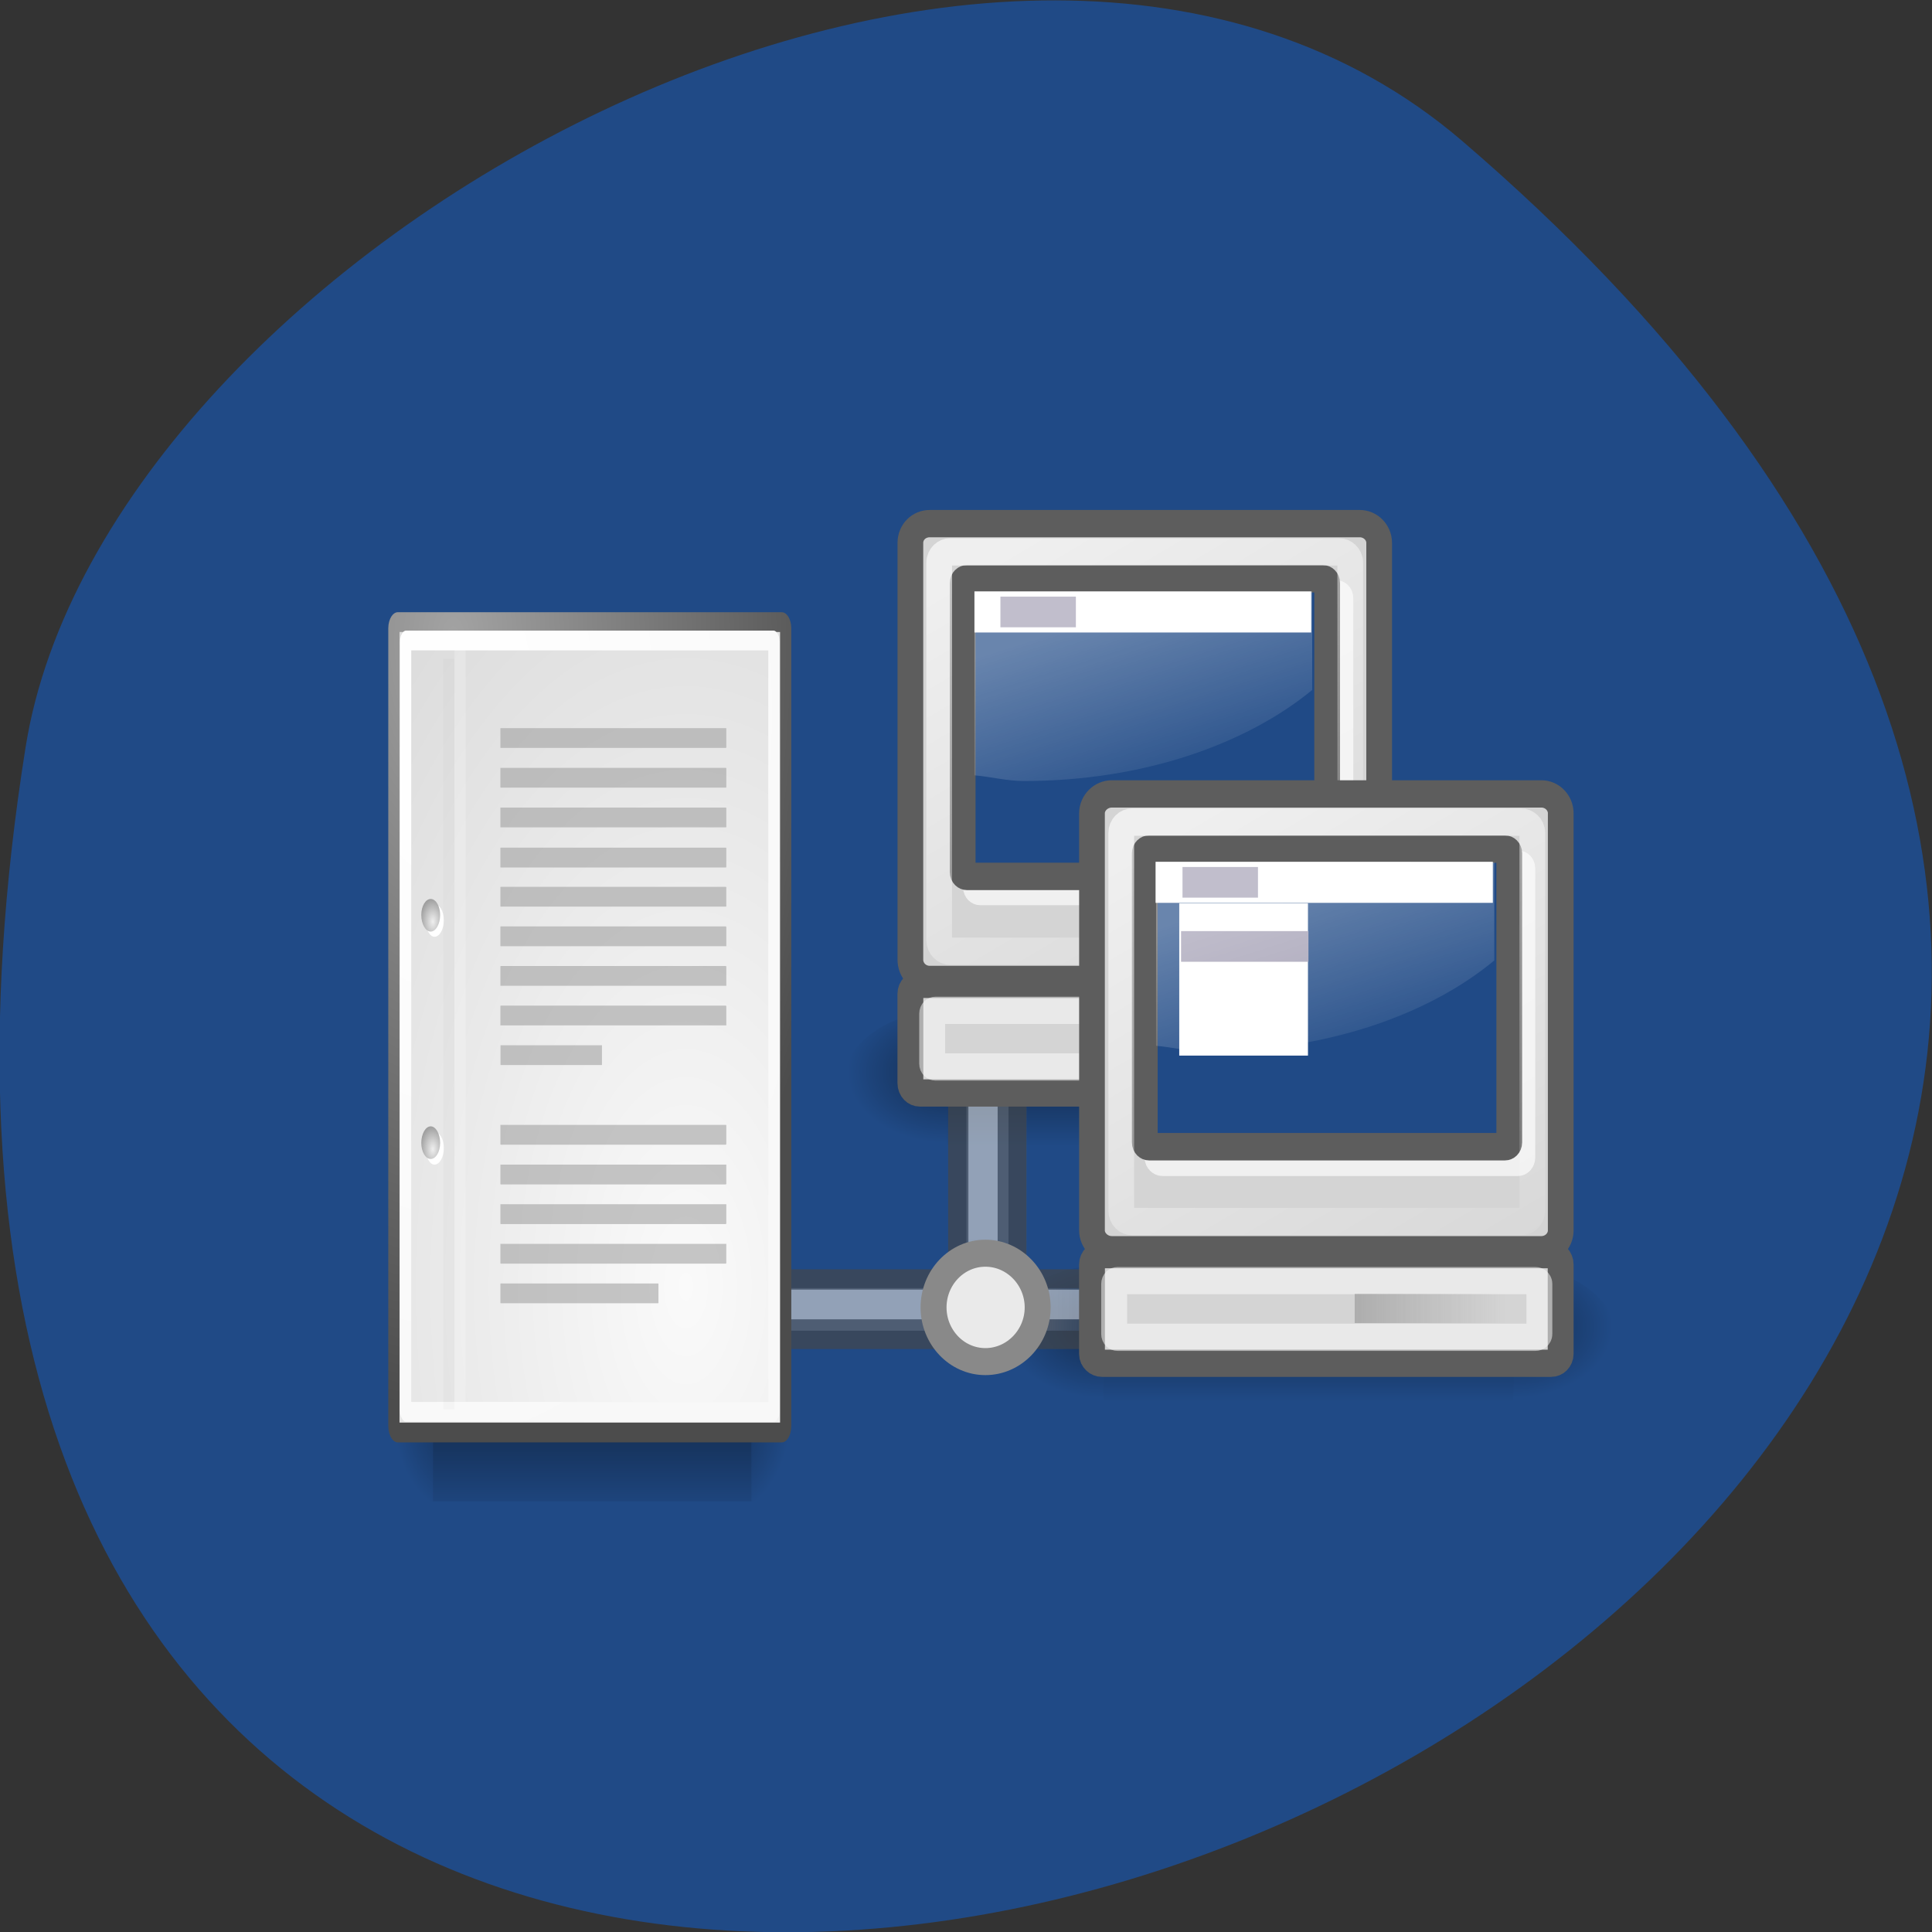 <svg xmlns="http://www.w3.org/2000/svg" xmlns:xlink="http://www.w3.org/1999/xlink" viewBox="0 0 16 16"><rect x="0" y="0" width="16" height="16" fill="#333333" stroke="none"/><defs><g id="4" clip-path="url(#3)"><path d="m 9.137 10.48 h 3.395 v 1.273 h -3.395" fill="url(#2)"/></g><g id="8" clip-path="url(#7)"><path d="m 12.531 10.48 c 0 0 0 1.273 0 1.273 c 0.363 0.004 0.875 -0.285 0.875 -0.637 c 0 -0.352 -0.402 -0.637 -0.875 -0.637" fill="url(#6)"/></g><g id="D" clip-path="url(#C)"><path d="m 7.84 8.367 h 3.398 v 1.273 h -3.398" fill="url(#B)"/></g><g id="H" clip-path="url(#G)"><path d="m 11.238 8.367 c 0 0 0 1.273 0 1.273 c 0.363 0.004 0.875 -0.285 0.875 -0.637 c 0 -0.352 -0.402 -0.637 -0.875 -0.637" fill="url(#F)"/></g><g id="P" clip-path="url(#O)"><path d="m 7.906 10.719 v -2.01 h 0.594 v 2.01" fill="url(#K)"/><path d="m 8.352 10.719 v -2.01 h 0.148 v 2.01" fill="url(#L)"/><path d="m 7.852 10.719 v -2.01 h 0.152 v 2.01" fill="url(#M)"/><path d="m 8.02 10.719 v -2.01 h 0.242 v 2.01" fill="url(#N)"/></g><g id="S" clip-path="url(#R)"><path d="m 24.774 12.269 h 13.775 c 0.091 0 0.165 0.069 0.165 0.154 v 10.502 c 0 0.086 -0.073 0.154 -0.165 0.154 h -13.775 c -0.091 0 -0.165 -0.069 -0.165 -0.154 v -10.502 c 0 -0.086 0.073 -0.154 0.165 -0.154" transform="matrix(0.214 0 0 0.228 2.816 2.121)" fill="#fff" fill-rule="evenodd" stroke="#fff" stroke-width="0.996"/></g><g id="c" clip-path="url(#b)"><path d="m 5.484 10.563 h 3.996 v 0.605 h -3.996" fill="url(#X)"/><path d="m 5.484 11.02 h 3.996 v 0.152 h -3.996" fill="url(#Y)"/><path d="m 5.484 10.512 h 3.996 v 0.156 h -3.996" fill="url(#Z)"/><path d="m 5.484 10.68 h 3.996 v 0.246 h -3.996" fill="url(#a)"/></g><g id="f" clip-path="url(#e)"><path d="m 24.778 12.266 h 13.775 c 0.091 0 0.165 0.069 0.165 0.154 v 10.502 c 0 0.086 -0.073 0.172 -0.165 0.172 h -13.775 c -0.091 0 -0.183 -0.086 -0.183 -0.172 v -10.502 c 0 -0.086 0.091 -0.154 0.183 -0.154" transform="matrix(0.214 0 0 0.228 4.322 4.36)" fill="#fff" fill-rule="evenodd" stroke="#fff" stroke-width="0.996"/></g><g id="l" clip-path="url(#k)"><path d="m 3.586 10.793 h 2.637 v 1.641 h -2.637" fill="url(#j)"/></g><g id="p" clip-path="url(#o)"><path d="m 6.223 10.793 c 0 0 0 1.641 0 1.641 c 0.281 0 0.68 -0.367 0.68 -0.82 c 0 -0.453 -0.313 -0.82 -0.68 -0.82" fill="url(#n)"/></g><clipPath id="e"><path d="M 0,0 H16 V16 H0 z"/></clipPath><clipPath id="7"><path d="M 0,0 H16 V16 H0 z"/></clipPath><clipPath id="b"><path d="M 0,0 H16 V16 H0 z"/></clipPath><clipPath id="R"><path d="M 0,0 H16 V16 H0 z"/></clipPath><clipPath id="G"><path d="M 0,0 H16 V16 H0 z"/></clipPath><clipPath id="C"><path d="M 0,0 H16 V16 H0 z"/></clipPath><clipPath id="k"><path d="M 0,0 H16 V16 H0 z"/></clipPath><clipPath id="3"><path d="M 0,0 H16 V16 H0 z"/></clipPath><clipPath id="o"><path d="M 0,0 H16 V16 H0 z"/></clipPath><clipPath id="O"><path d="M 0,0 H16 V16 H0 z"/></clipPath><filter id="0" filterUnits="objectBoundingBox" x="0" y="0" width="16" height="16"><feColorMatrix type="matrix" in="SourceGraphic" values="0 0 0 0 1 0 0 0 0 1 0 0 0 0 1 0 0 0 1 0"/></filter><linearGradient id="T" gradientUnits="userSpaceOnUse" x1="25.515" y1="10.655" x2="37.14" y2="31.566"><stop stop-color="#fff" stop-opacity="0.627"/><stop offset="1" stop-color="#fff" stop-opacity="0"/></linearGradient><linearGradient id="V" gradientUnits="userSpaceOnUse" x1="36.07" y1="19.06" x2="38.28" y2="26.435" gradientTransform="matrix(0.213 0 0 0.227 1.475 0.779)"><stop stop-color="#fff" stop-opacity="0.325"/><stop offset="1" stop-color="#fff" stop-opacity="0"/></linearGradient><linearGradient id="X" gradientUnits="userSpaceOnUse" x1="1.642" x2="15.343" gradientTransform="matrix(0.3 0 0 0.055 4.939 4.372)" xlink:href="#K"/><linearGradient id="j" gradientUnits="userSpaceOnUse" y1="366.65" x2="0" y2="609.51" gradientTransform="matrix(0.005 0 0 0.007 2.931 8.319)" xlink:href="#2"/><linearGradient id="g" gradientUnits="userSpaceOnUse" x1="32.587" x2="38.547" gradientTransform="matrix(0.209 0 0 0.22 4.418 4.563)" xlink:href="#U"/><linearGradient id="Y" gradientUnits="userSpaceOnUse" x1="0.612" x2="5.086" gradientTransform="matrix(0.893 0 0 0.033 4.939 -1.355)" xlink:href="#L"/><linearGradient id="a" gradientUnits="userSpaceOnUse" x1="1.642" x2="15.343" gradientTransform="matrix(0.3 0 0 0.022 4.939 8.176)" xlink:href="#N"/><linearGradient id="h" gradientUnits="userSpaceOnUse" x1="36.07" y1="19.06" x2="38.28" y2="26.435" gradientTransform="matrix(0.213 0 0 0.227 2.982 3.02)" xlink:href="#V"/><linearGradient id="Z" gradientUnits="userSpaceOnUse" x1="0.612" x2="5.086" gradientTransform="matrix(0.893 0 0 0.035 4.939 -1.053)" xlink:href="#L"/><linearGradient id="U" gradientUnits="userSpaceOnUse" x1="32.587" x2="38.547" gradientTransform="matrix(0.209 0 0 0.22 2.911 2.324)"><stop stop-color="#5d5d5d" stop-opacity="0.322"/><stop offset="1" stop-color="#5d5d5d" stop-opacity="0"/></linearGradient><linearGradient id="2" gradientUnits="userSpaceOnUse" y1="366.65" x2="0" y2="609.51" gradientTransform="matrix(0.007 0 0 0.005 8.291 8.557)"><stop stop-color="#000" stop-opacity="0"/><stop offset="0.5" stop-color="#000"/><stop offset="1" stop-color="#000" stop-opacity="0"/></linearGradient><linearGradient id="K" gradientUnits="userSpaceOnUse" x1="1.642" x2="15.343" gradientTransform="matrix(0 -0.151 0.054 0 1.812 10.996)"><stop stop-color="#686868" stop-opacity="0"/><stop offset="0.238" stop-color="#686868"/><stop offset="0.781" stop-color="#686868"/><stop offset="1" stop-color="#686868" stop-opacity="0"/></linearGradient><linearGradient id="B" gradientUnits="userSpaceOnUse" y1="366.65" x2="0" y2="609.51" gradientTransform="matrix(0.007 0 0 0.005 6.997 6.444)" xlink:href="#2"/><linearGradient id="L" gradientUnits="userSpaceOnUse" x1="0.612" x2="5.086" gradientTransform="matrix(0 -0.45 0.033 0 -3.822 10.996)"><stop stop-color="#464646" stop-opacity="0"/><stop offset="0.1" stop-color="#464646"/><stop offset="0.9" stop-color="#464646"/><stop offset="1" stop-color="#464646" stop-opacity="0"/></linearGradient><linearGradient id="M" gradientUnits="userSpaceOnUse" x1="0.612" x2="5.086" gradientTransform="matrix(0 -0.45 0.034 0 -3.525 10.996)" xlink:href="#L"/><linearGradient id="N" gradientUnits="userSpaceOnUse" x1="1.642" x2="15.343" gradientTransform="matrix(0 -0.151 0.022 0 5.555 10.996)"><stop stop-color="#fff" stop-opacity="0"/><stop offset="0.108" stop-color="#fff" stop-opacity="0.706"/><stop offset="0.921" stop-color="#fff" stop-opacity="0.706"/><stop offset="1" stop-color="#fff" stop-opacity="0"/></linearGradient><mask id="A"><g filter="url(#0)"><path fill-opacity="0.404" d="M 0,0 H16 V16 H0 z"/></g></mask><mask id="i"><g filter="url(#0)"><path fill-opacity="0.404" d="M 0,0 H16 V16 H0 z"/></g></mask><mask id="5"><g filter="url(#0)"><path fill-opacity="0.404" d="M 0,0 H16 V16 H0 z"/></g></mask><mask id="m"><g filter="url(#0)"><path fill-opacity="0.404" d="M 0,0 H16 V16 H0 z"/></g></mask><mask id="1"><g filter="url(#0)"><path fill-opacity="0.404" d="M 0,0 H16 V16 H0 z"/></g></mask><mask id="Q"><g filter="url(#0)"><path fill-opacity="0.663" d="M 0,0 H16 V16 H0 z"/></g></mask><mask id="W"><g filter="url(#0)"><path fill-opacity="0.635" d="M 0,0 H16 V16 H0 z"/></g></mask><mask id="J"><g filter="url(#0)"><path fill-opacity="0.635" d="M 0,0 H16 V16 H0 z"/></g></mask><mask id="d"><g filter="url(#0)"><path fill-opacity="0.663" d="M 0,0 H16 V16 H0 z"/></g></mask><mask id="E"><g filter="url(#0)"><path fill-opacity="0.404" d="M 0,0 H16 V16 H0 z"/></g></mask><radialGradient id="r" gradientUnits="userSpaceOnUse" cx="33.967" cy="35.737" r="86.71" gradientTransform="scale(0.96 1.041)"><stop stop-color="#fafafa"/><stop offset="1" stop-color="#bababa"/></radialGradient><radialGradient id="6" gradientUnits="userSpaceOnUse" cx="605.71" cy="486.65" r="117.14" gradientTransform="matrix(0.007 0 0 0.005 8.292 8.557)"><stop stop-color="#000"/><stop offset="1" stop-color="#000" stop-opacity="0"/></radialGradient><radialGradient id="u" gradientUnits="userSpaceOnUse" cx="9.413" cy="30.3" r="1.207" gradientTransform="matrix(0.093 0 0 0.164 2.709 4.547)"><stop stop-color="#efefef"/><stop offset="1" stop-color="#9a9a9a"/></radialGradient><radialGradient id="t" gradientUnits="userSpaceOnUse" cx="8.144" cy="7.268" r="38.16" gradientTransform="matrix(0.968 0 0 1.033 3.354 0.646)"><stop stop-color="#fff"/><stop offset="1" stop-color="#f8f8f8"/></radialGradient><radialGradient id="s" gradientUnits="userSpaceOnUse" cx="8.824" cy="3.756" r="37.752" gradientTransform="matrix(0.968 0 0 1.033 3.354 0.646)"><stop stop-color="#a3a3a3"/><stop offset="1" stop-color="#4c4c4c"/></radialGradient><radialGradient id="q" gradientUnits="userSpaceOnUse" cx="605.71" cy="486.65" r="117.14" gradientTransform="matrix(-0.005 0 0 0.007 6.877 8.319)" xlink:href="#9"/><radialGradient id="F" gradientUnits="userSpaceOnUse" cx="605.71" cy="486.65" r="117.14" gradientTransform="matrix(0.007 0 0 0.005 6.998 6.444)" xlink:href="#6"/><radialGradient id="v" gradientUnits="userSpaceOnUse" cx="9.413" cy="18.811" r="1.208" gradientTransform="matrix(0.093 0 0 0.164 2.709 4.547)" xlink:href="#u"/><radialGradient id="I" gradientUnits="userSpaceOnUse" cx="605.71" cy="486.65" r="117.14" gradientTransform="matrix(-0.007 0 0 0.005 12.08 6.444)" xlink:href="#9"/><radialGradient id="n" gradientUnits="userSpaceOnUse" cx="605.71" cy="486.65" r="117.14" gradientTransform="matrix(0.005 0 0 0.007 2.932 8.319)" xlink:href="#6"/><radialGradient id="9" gradientUnits="userSpaceOnUse" cx="605.71" cy="486.65" r="117.14" gradientTransform="matrix(-0.007 0 0 0.005 13.375 8.557)"><stop stop-color="#000" stop-opacity="0.404"/><stop offset="1" stop-color="#000" stop-opacity="0"/></radialGradient></defs><path d="m 12.11 1.168 c 14.09 12.09 -14.871 23.711 -11.898 5.02 c 0.652 -4.102 8.105 -8.273 11.898 -5.02" fill="#204a86"/><use xlink:href="#4" mask="url(#1)"/><use xlink:href="#8" mask="url(#5)"/><path d="m 9.137 10.48 c 0 0 0 1.273 0 1.273 c -0.363 0.004 -0.879 -0.285 -0.879 -0.637 c 0 -0.352 0.406 -0.637 0.879 -0.637" fill="url(#9)"/><use xlink:href="#D" mask="url(#A)"/><use xlink:href="#H" mask="url(#E)"/><path d="m 7.84 8.367 c 0 0 0 1.273 0 1.273 c -0.359 0.004 -0.875 -0.285 -0.875 -0.637 c 0 -0.352 0.406 -0.637 0.875 -0.637" fill="url(#I)"/><use xlink:href="#P" mask="url(#J)"/><g fill="#d4d4d4" fill-rule="evenodd" stroke="#5d5d5d"><path d="m 22.52 26.491 h 17.823 c 0.206 0 0.374 0.16 0.374 0.356 v 3.36 c 0 0.213 -0.168 0.373 -0.374 0.373 h -17.823 c -0.206 0 -0.374 -0.16 -0.374 -0.373 v -3.36 c 0 -0.196 0.168 -0.356 0.374 -0.356" transform="matrix(0.209 0 0 0.22 2.911 2.324)" stroke-width="1.025"/><path d="m 22.913 9.43 h 17.04 c 0.412 0 0.768 0.316 0.768 0.72 v 15.547 c 0 0.404 -0.356 0.738 -0.768 0.738 h -17.04 c -0.431 0 -0.768 -0.334 -0.768 -0.738 v -15.547 c 0 -0.404 0.337 -0.72 0.768 -0.72" transform="matrix(0.209 0 0 0.222 2.911 2.243)" stroke-width="1.019"/></g><use xlink:href="#S" mask="url(#Q)"/><g fill-rule="evenodd"><path d="m 24.462 11.668 h 13.775 c 0.091 0 0.165 0.069 0.165 0.154 v 10.502 c 0 0.086 -0.073 0.154 -0.165 0.154 h -13.775 c -0.091 0 -0.165 -0.069 -0.165 -0.154 v -10.502 c 0 -0.086 0.073 -0.154 0.165 -0.154" transform="matrix(0.214 0 0 0.228 2.773 2.133)" fill="#204a86" stroke="#5d5d5d" stroke-width="0.996"/><path d="m 8.07 4.898 h 2.789 v 0.34 h -2.789" fill="#fff"/><path d="m 8.285 4.941 h 0.625 v 0.254 h -0.625" fill="#a39fb4"/></g><g fill="none"><path d="m 23.718 10.484 h 15.408 c 0.243 0 0.449 0.176 0.449 0.404 v 14.09 c 0 0.211 -0.206 0.404 -0.449 0.404 h -15.408 c -0.225 0 -0.431 -0.193 -0.431 -0.404 v -14.09 c 0 -0.228 0.206 -0.404 0.431 -0.404" transform="matrix(0.209 0 0 0.222 2.911 2.243)" stroke="url(#T)" stroke-width="1.019"/><path d="m 23.14 27.469 h 16.587 c 0.075 0 0.131 0.053 0.131 0.124 v 1.884 c 0 0.071 -0.056 0.124 -0.131 0.124 h -16.587 c -0.075 0 -0.131 -0.053 -0.131 -0.124 v -1.884 c 0 -0.071 0.056 -0.124 0.131 -0.124" transform="matrix(0.209 0 0 0.22 2.911 2.324)" stroke-opacity="0.514" stroke="#fcfcfc" stroke-width="1.025"/></g><g fill-rule="evenodd"><path d="m 9.711 8.477 h 1.242 v 0.242 h -1.242" fill="url(#U)"/><path d="m 8.07 4.898 v 1.523 c 0.141 0.012 0.266 0.047 0.41 0.047 c 1 0 1.852 -0.313 2.387 -0.754 v -0.816" fill="url(#V)"/></g><use xlink:href="#c" mask="url(#W)"/><g fill-rule="evenodd"><path d="m 68.2 26.23 c 0 1.194 -0.985 2.179 -2.187 2.179 c -1.202 0 -2.168 -0.985 -2.168 -2.179 c 0 -1.194 0.966 -2.179 2.168 -2.179 c 1.202 0 2.187 0.985 2.187 2.179" transform="matrix(0.198 0 0 0.206 -4.91 5.424)" fill="#eaeaea" stroke="#898989" stroke-width="1.086"/><g fill="#d4d4d4" stroke="#5d5d5d"><path d="m 22.524 26.489 h 17.804 c 0.206 0 0.374 0.16 0.374 0.373 v 3.36 c 0 0.196 -0.168 0.356 -0.374 0.356 h -17.804 c -0.206 0 -0.393 -0.16 -0.393 -0.356 v -3.36 c 0 -0.213 0.187 -0.373 0.393 -0.373" transform="matrix(0.209 0 0 0.22 4.418 4.563)" stroke-width="1.025"/><path d="m 22.917 9.427 h 17.02 c 0.431 0 0.768 0.334 0.768 0.72 v 15.565 c 0 0.386 -0.337 0.72 -0.768 0.72 h -17.02 c -0.431 0 -0.786 -0.334 -0.786 -0.72 v -15.565 c 0 -0.386 0.356 -0.72 0.786 -0.72" transform="matrix(0.209 0 0 0.222 4.418 4.482)" stroke-width="1.019"/></g></g><use xlink:href="#f" mask="url(#d)"/><g fill-rule="evenodd"><path d="m 24.467 11.666 h 13.775 c 0.091 0 0.165 0.069 0.165 0.154 v 10.502 c 0 0.086 -0.073 0.154 -0.165 0.154 h -13.775 c -0.091 0 -0.165 -0.069 -0.165 -0.154 v -10.502 c 0 -0.086 0.073 -0.154 0.165 -0.154" transform="matrix(0.214 0 0 0.228 4.28 4.372)" fill="#204a86" stroke="#5d5d5d" stroke-width="0.996"/><path d="m 9.57 7.137 h 2.793 v 0.34 h -2.793" fill="#fff"/><path d="m 9.793 7.18 h 0.625 v 0.254 h -0.625" fill="#a39fb4"/><path d="m 9.766 7.48 h 1.066 v 1.262 h -1.066" fill="#fff"/><path d="m 9.781 7.711 h 1.055 v 0.254 h -1.055" fill="#a39fb4"/></g><g fill="none"><path d="m 23.722 10.481 h 15.408 c 0.243 0 0.449 0.176 0.449 0.404 v 14.09 c 0 0.228 -0.206 0.404 -0.449 0.404 h -15.408 c -0.243 0 -0.431 -0.176 -0.431 -0.404 v -14.09 c 0 -0.228 0.187 -0.404 0.431 -0.404" transform="matrix(0.209 0 0 0.222 4.418 4.482)" stroke="url(#T)" stroke-width="1.019"/><path d="m 23.14 27.467 h 16.569 c 0.075 0 0.15 0.053 0.15 0.124 v 1.884 c 0 0.071 -0.075 0.124 -0.15 0.124 h -16.569 c -0.075 0 -0.131 -0.053 -0.131 -0.124 v -1.884 c 0 -0.071 0.056 -0.124 0.131 -0.124" transform="matrix(0.209 0 0 0.22 4.418 4.563)" stroke-opacity="0.514" stroke="#fcfcfc" stroke-width="1.025"/></g><g fill-rule="evenodd"><path d="m 11.219 10.715 h 1.242 v 0.242 h -1.242" fill="url(#g)"/><path d="m 9.574 7.141 v 1.52 c 0.141 0.012 0.266 0.047 0.414 0.047 c 1 0 1.852 -0.309 2.387 -0.754 v -0.813" fill="url(#h)"/></g><use xlink:href="#l" mask="url(#i)"/><use xlink:href="#p" mask="url(#m)"/><path d="m 3.586 10.793 c 0 0 0 1.641 0 1.641 c -0.281 0 -0.68 -0.367 -0.68 -0.82 c 0 -0.453 0.313 -0.82 0.68 -0.82" fill="url(#q)"/><g stroke-linejoin="round" stroke-linecap="round"><path d="m 6.937 3.647 h 34.22 c 0.167 0 0.334 0.143 0.334 0.309 v 40.28 c 0 0.19 -0.167 0.333 -0.334 0.333 h -34.22 c -0.167 0 -0.334 -0.143 -0.334 -0.333 v -40.28 c 0 -0.167 0.167 -0.309 0.334 -0.309" transform="matrix(0.093 0 0 0.164 2.648 4.554)" fill="url(#r)" stroke="url(#s)"/><path d="m 7.689 4.575 h 32.713 c 0 0 0.042 0.024 0.042 0.048 v 38.854 c 0 0.024 -0.042 0.048 -0.042 0.048 h -32.713 c 0 0 -0.042 -0.024 -0.042 -0.048 v -38.854 c 0 -0.024 0.042 -0.048 0.042 -0.048" transform="matrix(0.093 0 0 0.164 2.648 4.554)" fill="none" stroke="url(#t)"/></g><g fill="#fff"><path d="m 3.676 9.508 c 0 0.074 -0.035 0.137 -0.078 0.137 c -0.039 0 -0.074 -0.063 -0.074 -0.137 c 0 -0.074 0.035 -0.133 0.074 -0.133 c 0.043 0 0.078 0.059 0.078 0.133"/><path d="m 3.676 7.621 c 0 0.074 -0.035 0.137 -0.078 0.137 c -0.039 0 -0.074 -0.063 -0.074 -0.137 c 0 -0.074 0.035 -0.133 0.074 -0.133 c 0.043 0 0.078 0.059 0.078 0.133"/></g><path d="m 3.645 9.465 c 0 0.074 -0.035 0.133 -0.078 0.133 c -0.043 0 -0.078 -0.059 -0.078 -0.133 c 0 -0.074 0.035 -0.137 0.078 -0.137 c 0.043 0 0.078 0.063 0.078 0.137" fill="url(#u)"/><path d="m 3.645 7.578 c 0 0.074 -0.035 0.137 -0.078 0.137 c -0.043 0 -0.078 -0.063 -0.078 -0.137 c 0 -0.074 0.035 -0.133 0.078 -0.133 c 0.043 0 0.078 0.059 0.078 0.133" fill="url(#v)"/><g fill="none" transform="matrix(0.093 0 0 0.164 2.648 4.554)"><path d="m 11.491 5.503 v 37.903" stroke-opacity="0.02" stroke="#000" stroke-width="0.989"/><path d="m 12.494 5.03 v 38.02" stroke-opacity="0.204" stroke="#fff"/></g><g fill="#9b9b9b" fill-opacity="0.549"><path d="m 4.148 6.03 h 1.863 c 0 0 0.004 0 0.004 0.004 v 0.156 c 0 0.004 -0.004 0.004 -0.004 0.004 h -1.863 c -0.004 0 -0.004 0 -0.004 -0.004 v -0.156 c 0 -0.004 0 -0.004 0.004 -0.004"/><path d="m 4.148 6.359 h 1.863 c 0 0 0.004 0 0.004 0.004 v 0.156 c 0 0.004 -0.004 0.004 -0.004 0.004 h -1.863 c -0.004 0 -0.004 0 -0.004 -0.004 v -0.156 c 0 -0.004 0 -0.004 0.004 -0.004"/><path d="m 4.148 6.688 h 1.863 c 0 0 0.004 0 0.004 0.004 v 0.156 c 0 0.004 -0.004 0.004 -0.004 0.004 h -1.863 c -0.004 0 -0.004 0 -0.004 -0.004 v -0.156 c 0 -0.004 0 -0.004 0.004 -0.004"/><path d="m 4.148 7.02 h 1.863 c 0 0 0.004 0 0.004 0.004 v 0.156 c 0 0.004 -0.004 0.004 -0.004 0.004 h -1.863 c -0.004 0 -0.004 0 -0.004 -0.004 v -0.156 c 0 -0.004 0 -0.004 0.004 -0.004"/><path d="m 4.148 7.344 h 1.863 c 0 0 0.004 0.004 0.004 0.004 v 0.156 c 0 0.004 -0.004 0.004 -0.004 0.004 h -1.863 c -0.004 0 -0.004 0 -0.004 -0.004 v -0.156 c 0 0 0 -0.004 0.004 -0.004"/><path d="m 4.148 7.672 h 1.863 c 0 0 0.004 0.004 0.004 0.004 v 0.16 c 0 0 -0.004 0 -0.004 0 h -1.863 c -0.004 0 -0.004 0 -0.004 0 v -0.16 c 0 0 0 -0.004 0.004 -0.004"/><path d="m 4.148 8 h 1.863 c 0 0 0.004 0.004 0.004 0.004 v 0.16 c 0 0 -0.004 0 -0.004 0 h -1.863 c -0.004 0 -0.004 0 -0.004 0 v -0.16 c 0 0 0 -0.004 0.004 -0.004"/><path d="m 4.148 8.328 h 1.863 c 0 0 0.004 0.004 0.004 0.004 v 0.16 c 0 0 -0.004 0 -0.004 0 h -1.863 c -0.004 0 -0.004 0 -0.004 0 v -0.16 c 0 0 0 -0.004 0.004 -0.004"/><path d="m 4.145 8.656 h 0.84 c 0 0 0 0.004 0 0.004 v 0.16 h -0.84 v -0.16 c 0 0 0 -0.004 0 -0.004"/><path d="m 4.148 9.316 h 1.863 c 0 0 0.004 0 0.004 0 v 0.16 c 0 0 -0.004 0.004 -0.004 0.004 h -1.863 c -0.004 0 -0.004 -0.004 -0.004 -0.004 v -0.16 c 0 0 0 0 0.004 0"/><path d="m 4.148 9.645 h 1.863 c 0 0 0.004 0 0.004 0 v 0.16 c 0 0 -0.004 0.004 -0.004 0.004 h -1.863 c -0.004 0 -0.004 -0.004 -0.004 -0.004 v -0.16 c 0 0 0 0 0.004 0"/><path d="m 4.148 9.973 h 1.863 c 0 0 0.004 0 0.004 0 v 0.16 c 0 0 -0.004 0.004 -0.004 0.004 h -1.863 c -0.004 0 -0.004 -0.004 -0.004 -0.004 v -0.16 c 0 0 0 0 0.004 0"/><path d="m 4.148 10.301 h 1.863 c 0 0 0.004 0 0.004 0 v 0.16 c 0 0 -0.004 0.004 -0.004 0.004 h -1.863 c -0.004 0 -0.004 -0.004 -0.004 -0.004 v -0.16 c 0 0 0 0 0.004 0"/><path d="m 4.148 10.629 h 1.301 c 0.004 0 0.004 0 0.004 0.004 v 0.156 c 0 0 0 0.004 -0.004 0.004 h -1.301 c -0.004 0 -0.004 -0.004 -0.004 -0.004 v -0.156 c 0 -0.004 0 -0.004 0.004 -0.004"/></g></svg>